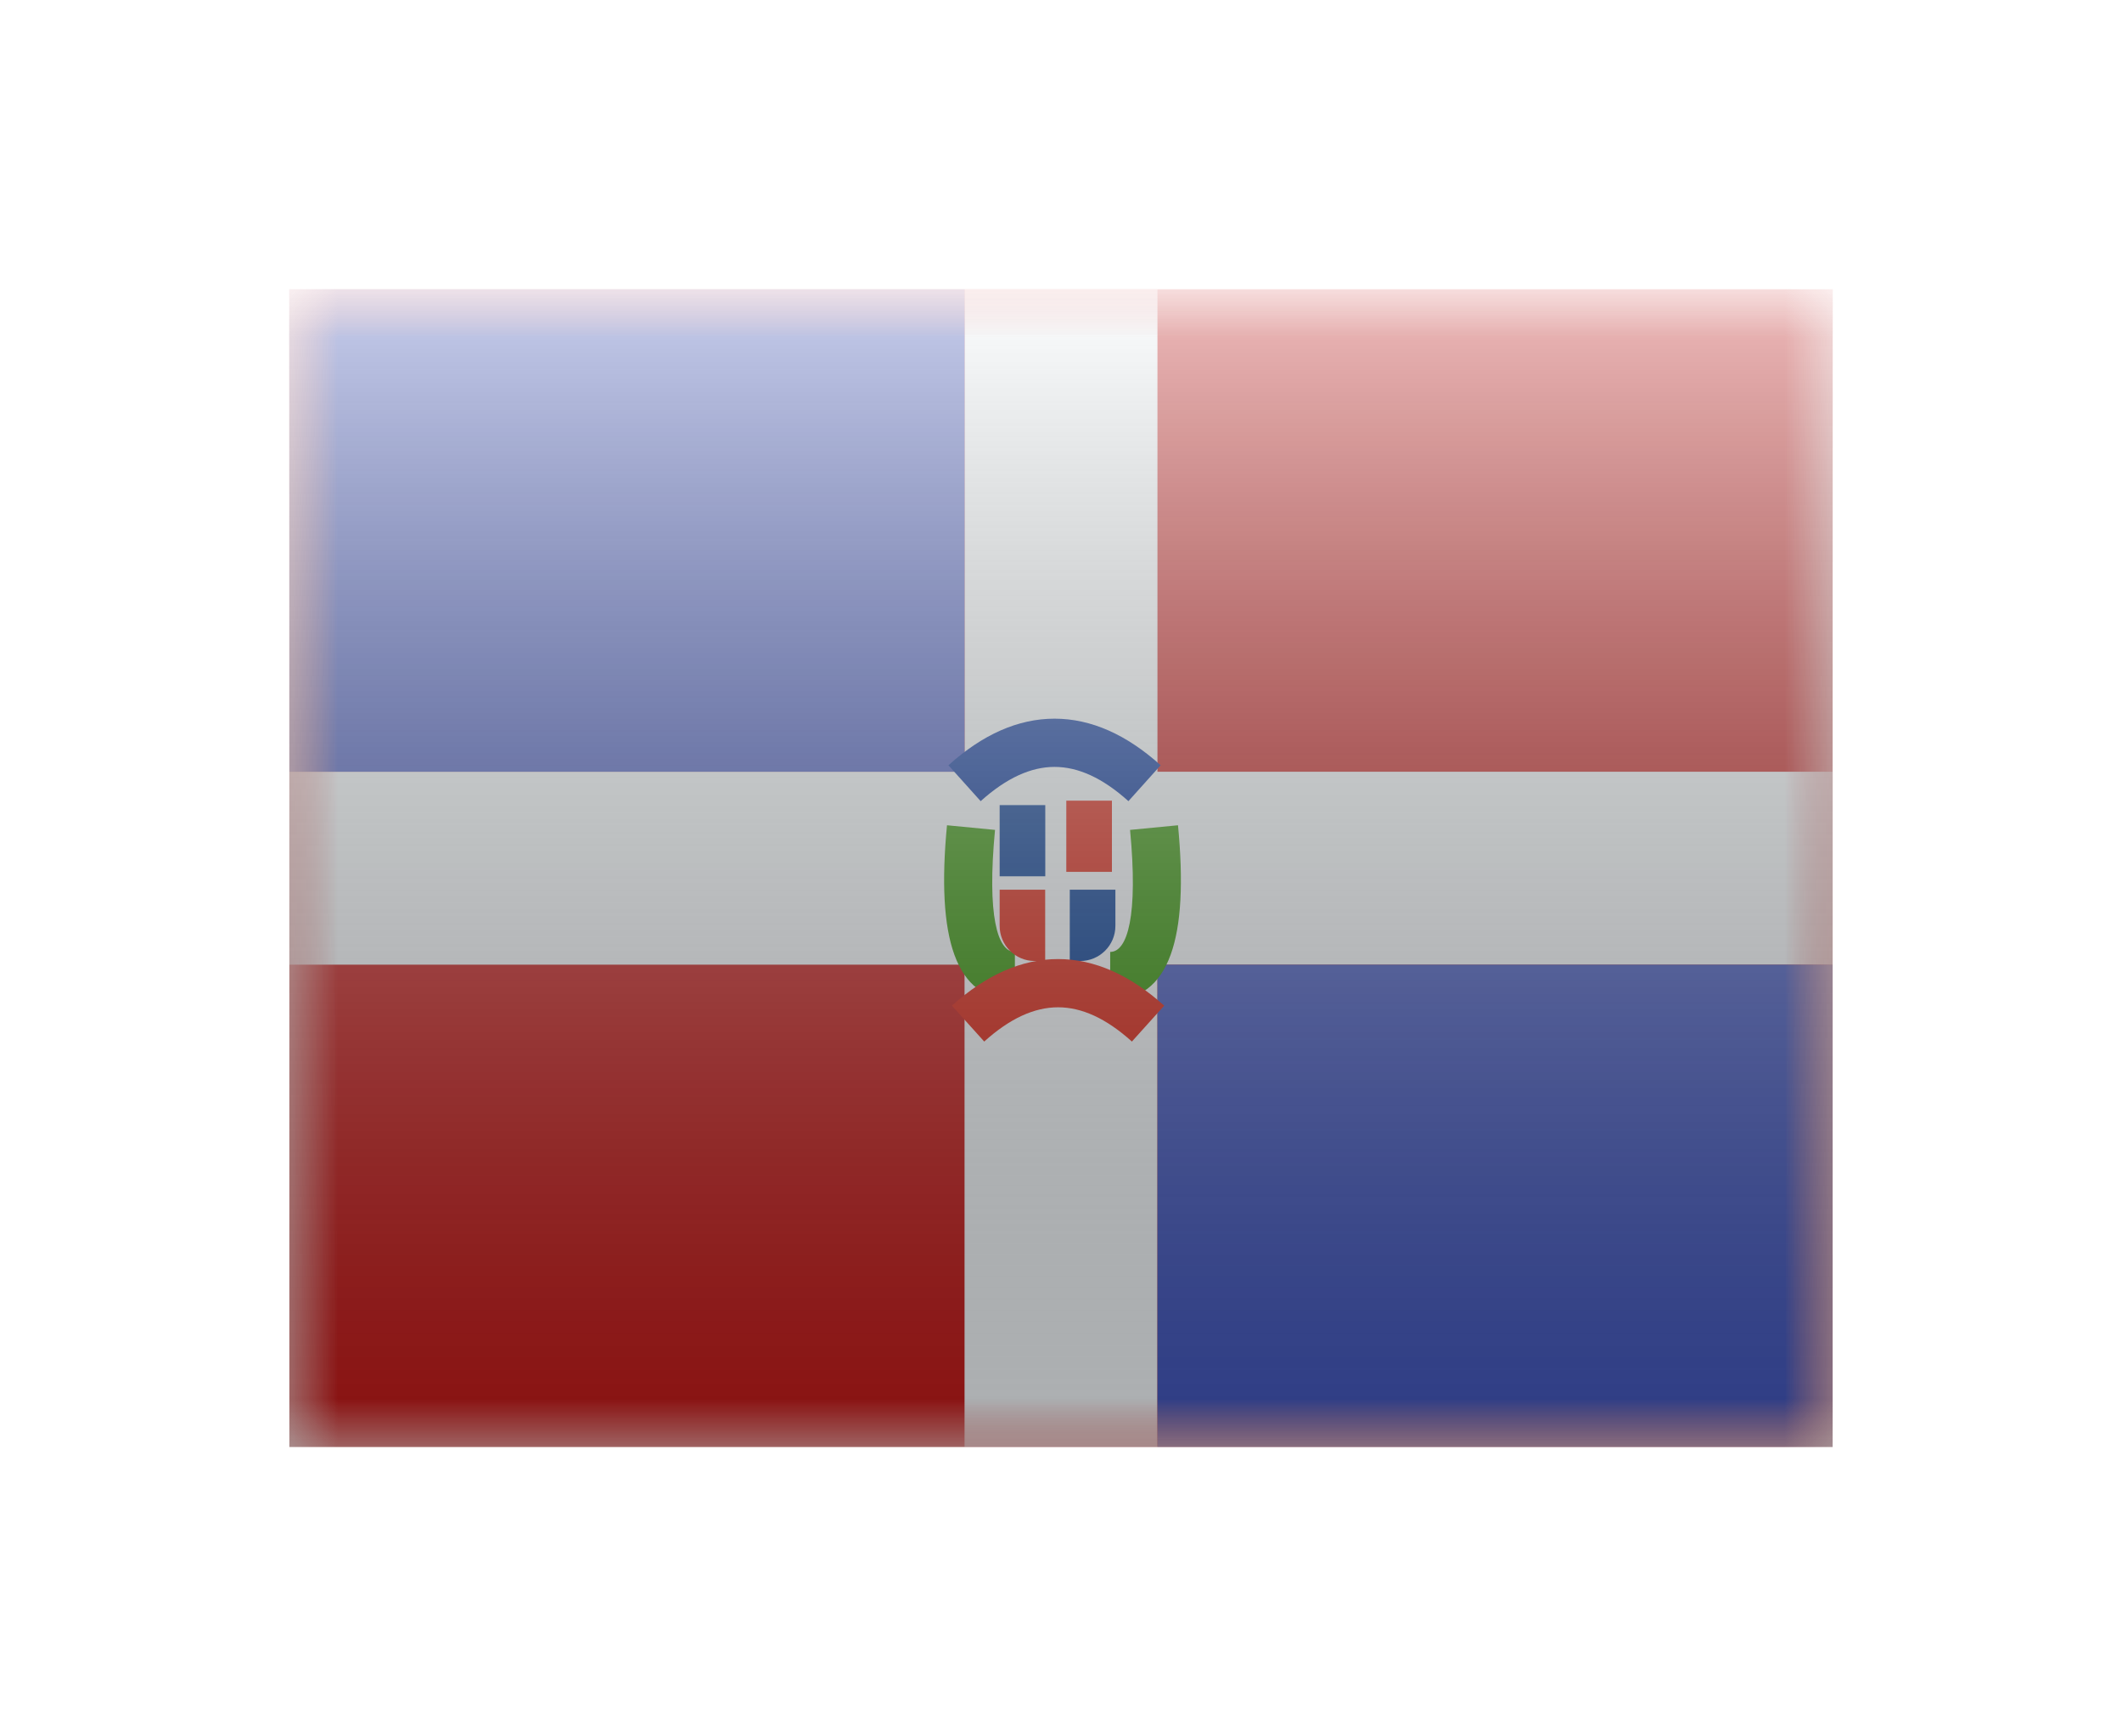 <svg width="22" height="18" viewBox="0 0 22 18" fill="none" xmlns="http://www.w3.org/2000/svg">
<g filter="url(#filter0_d)">
<mask id="mask0" style="mask-type:alpha" maskUnits="userSpaceOnUse" x="3" y="1" width="16" height="12">
<rect x="3" y="1" width="16" height="12" fill="white"/>
</mask>
<g mask="url(#mask0)">
<path fill-rule="evenodd" clip-rule="evenodd" d="M3 1V13H19V1H3Z" fill="#C51918"/>
<mask id="mask1" style="mask-type:alpha" maskUnits="userSpaceOnUse" x="3" y="1" width="16" height="12">
<path fill-rule="evenodd" clip-rule="evenodd" d="M3 1V13H19V1H3Z" fill="white"/>
</mask>
<g mask="url(#mask1)">
<path fill-rule="evenodd" clip-rule="evenodd" d="M10 1H12V6H19V8H12V13H10V8H3V6H10V1Z" fill="#F7FCFF"/>
<rect x="3" y="1" width="7" height="5" fill="#4257BF"/>
<rect x="12" y="8" width="7" height="5" fill="#4257BF"/>
<path d="M9.818 6.555L10.316 6.603C10.231 7.493 10.342 7.868 10.522 7.868V8.368C9.899 8.368 9.707 7.717 9.818 6.555Z" fill="#309404"/>
<path d="M12.213 6.555L11.716 6.603C11.801 7.493 11.69 7.868 11.51 7.868V8.368C12.132 8.368 12.325 7.717 12.213 6.555Z" fill="#309404"/>
<rect x="10.364" y="6.346" width="0.473" height="0.738" fill="#003994"/>
<path d="M11.091 7.223H11.564V7.598C11.564 7.799 11.401 7.962 11.2 7.962H11.091V7.223Z" fill="#003994"/>
<rect x="11.055" y="6.3" width="0.473" height="0.738" fill="#DE2110"/>
<path d="M10.364 7.223H10.836V7.962H10.727C10.526 7.962 10.364 7.799 10.364 7.598V7.223Z" fill="#DE2110"/>
<path d="M10.167 6.305L9.833 5.933C10.186 5.615 10.554 5.45 10.933 5.45C11.312 5.45 11.68 5.615 12.033 5.933L11.699 6.305C11.431 6.064 11.178 5.95 10.933 5.95C10.689 5.95 10.435 6.064 10.167 6.305Z" fill="#00319C"/>
<path d="M10.204 8.797L9.869 8.425C10.222 8.108 10.59 7.942 10.97 7.942C11.349 7.942 11.717 8.108 12.07 8.425L11.735 8.797C11.468 8.556 11.214 8.442 10.97 8.442C10.725 8.442 10.471 8.556 10.204 8.797Z" fill="#DE2110"/>
</g>
</g>
<rect x="3" y="1" width="16" height="12" fill="url(#paint0_linear)" style="mix-blend-mode:overlay"/>
</g>
<defs>
<filter id="filter0_d" x="0" y="0" width="22" height="18" filterUnits="userSpaceOnUse" color-interpolation-filters="sRGB">
<feFlood flood-opacity="0" result="BackgroundImageFix"/>
<feColorMatrix in="SourceAlpha" type="matrix" values="0 0 0 0 0 0 0 0 0 0 0 0 0 0 0 0 0 0 127 0" result="hardAlpha"/>
<feOffset dy="2"/>
<feGaussianBlur stdDeviation="1.5"/>
<feColorMatrix type="matrix" values="0 0 0 0 0 0 0 0 0 0 0 0 0 0 0 0 0 0 0.1 0"/>
<feBlend mode="normal" in2="BackgroundImageFix" result="effect1_dropShadow"/>
<feBlend mode="normal" in="SourceGraphic" in2="effect1_dropShadow" result="shape"/>
</filter>
<linearGradient id="paint0_linear" x1="11" y1="1" x2="11" y2="13" gradientUnits="userSpaceOnUse">
<stop stop-color="white" stop-opacity="0.7"/>
<stop offset="1" stop-opacity="0.3"/>
</linearGradient>
</defs>
</svg>
